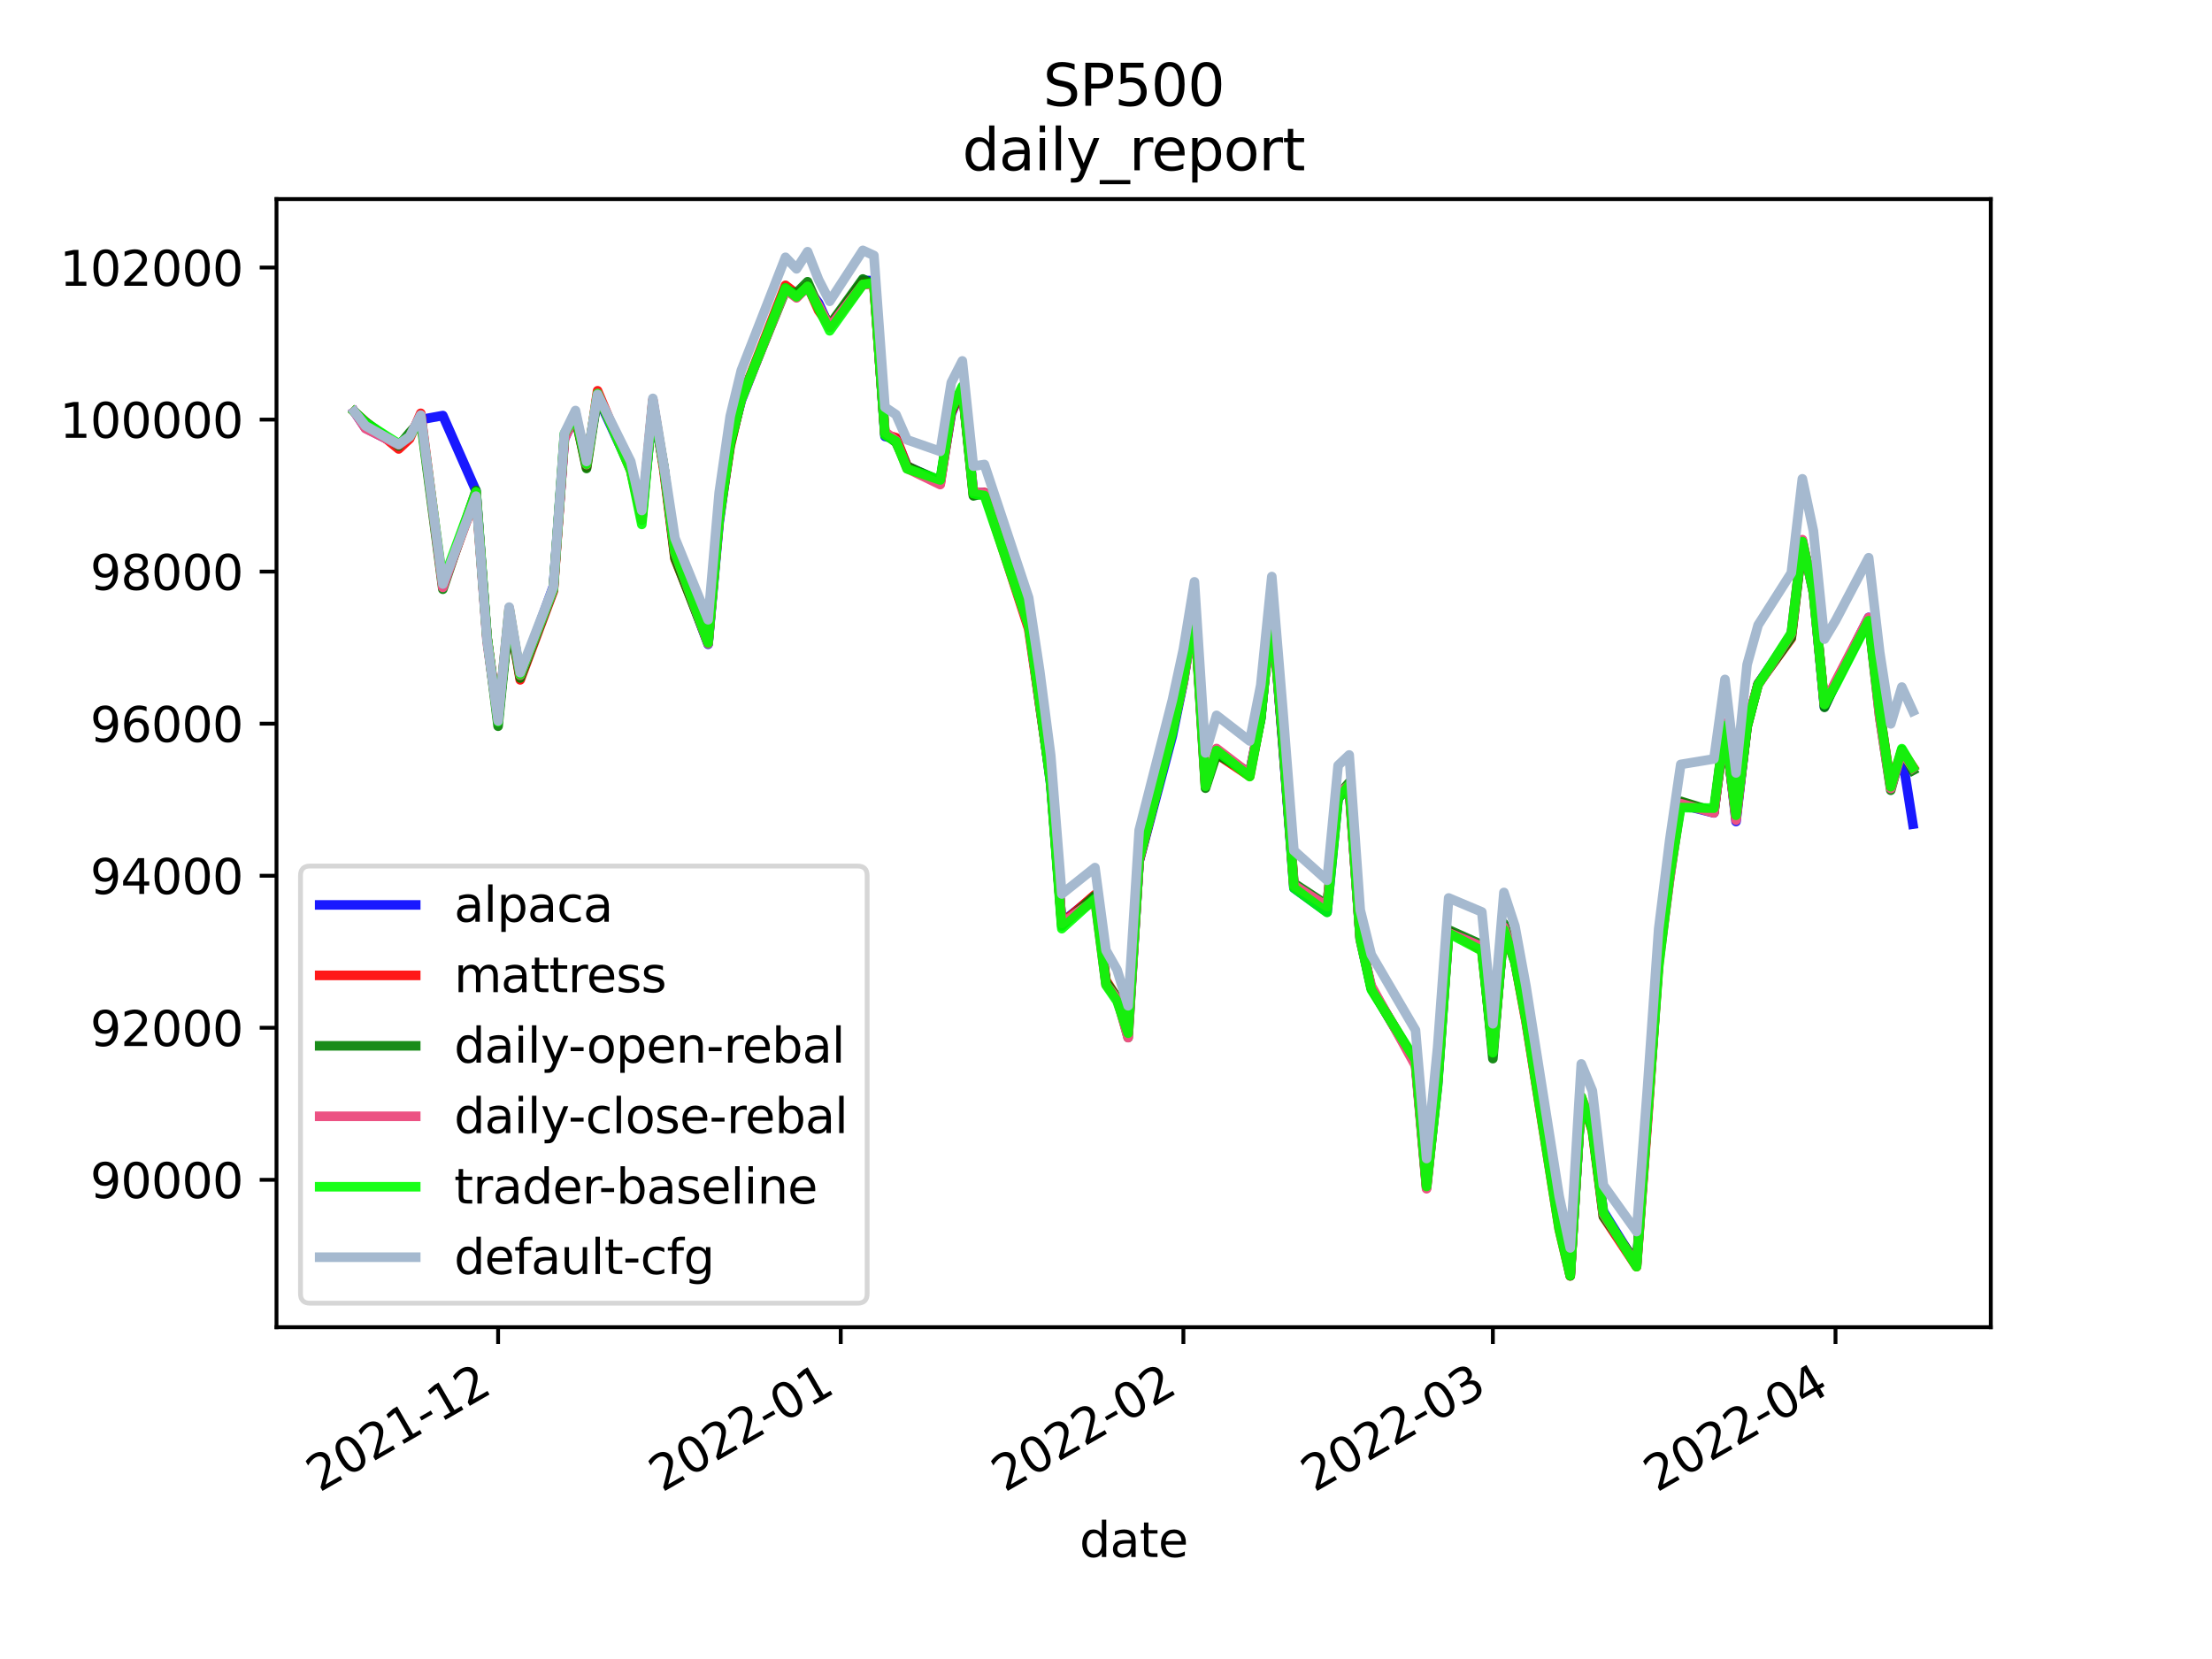 <?xml version="1.0" encoding="utf-8" standalone="no"?>
<!DOCTYPE svg PUBLIC "-//W3C//DTD SVG 1.1//EN"
  "http://www.w3.org/Graphics/SVG/1.1/DTD/svg11.dtd">
<svg height="345.6pt" version="1.1" viewBox="0 0 460.8 345.6" width="460.8pt" xmlns="http://www.w3.org/2000/svg" xmlns:xlink="http://www.w3.org/1999/xlink">
 <defs>
  <style type="text/css">*{stroke-linecap:butt;stroke-linejoin:round;}</style>
 </defs>
 <g id="figure_1">
  <g id="patch_1">
   <path d="M 0 345.6 
L 460.8 345.6 
L 460.8 0 
L 0 0 
z
" style="fill:#ffffff;"/>
  </g>
  <g id="axes_1">
   <g id="patch_2">
    <path d="M 57.6 276.48 
L 414.72 276.48 
L 414.72 41.472 
L 57.6 41.472 
z
" style="fill:#ffffff;"/>
   </g>
   <g id="matplotlib.axis_1">
    <g id="xtick_1">
     <g id="line2d_1">
      <defs>
       <path d="M 0 0 
L 0 3.5 
" id="m517ab4959c" style="stroke:#000000;stroke-width:0.8;"/>
      </defs>
      <g>
       <use style="stroke:#000000;stroke-width:0.8;" x="103.765" xlink:href="#m517ab4959c" y="276.48"/>
      </g>
     </g>
     <g id="text_1">
      <!-- 2021-12 -->
      <g transform="translate(66.541 310.952)rotate(-30)scale(0.1 -0.1)">
       <defs>
        <path d="M 1228 531 
L 3431 531 
L 3431 0 
L 469 0 
L 469 531 
Q 828 903 1448 1529 
Q 2069 2156 2228 2338 
Q 2531 2678 2651 2914 
Q 2772 3150 2772 3378 
Q 2772 3750 2511 3984 
Q 2250 4219 1831 4219 
Q 1534 4219 1204 4116 
Q 875 4013 500 3803 
L 500 4441 
Q 881 4594 1212 4672 
Q 1544 4750 1819 4750 
Q 2544 4750 2975 4387 
Q 3406 4025 3406 3419 
Q 3406 3131 3298 2873 
Q 3191 2616 2906 2266 
Q 2828 2175 2409 1742 
Q 1991 1309 1228 531 
z
" id="DejaVuSans-32" transform="scale(0.016)"/>
        <path d="M 2034 4250 
Q 1547 4250 1301 3770 
Q 1056 3291 1056 2328 
Q 1056 1369 1301 889 
Q 1547 409 2034 409 
Q 2525 409 2770 889 
Q 3016 1369 3016 2328 
Q 3016 3291 2770 3770 
Q 2525 4250 2034 4250 
z
M 2034 4750 
Q 2819 4750 3233 4129 
Q 3647 3509 3647 2328 
Q 3647 1150 3233 529 
Q 2819 -91 2034 -91 
Q 1250 -91 836 529 
Q 422 1150 422 2328 
Q 422 3509 836 4129 
Q 1250 4750 2034 4750 
z
" id="DejaVuSans-30" transform="scale(0.016)"/>
        <path d="M 794 531 
L 1825 531 
L 1825 4091 
L 703 3866 
L 703 4441 
L 1819 4666 
L 2450 4666 
L 2450 531 
L 3481 531 
L 3481 0 
L 794 0 
L 794 531 
z
" id="DejaVuSans-31" transform="scale(0.016)"/>
        <path d="M 313 2009 
L 1997 2009 
L 1997 1497 
L 313 1497 
L 313 2009 
z
" id="DejaVuSans-2d" transform="scale(0.016)"/>
       </defs>
       <use xlink:href="#DejaVuSans-32"/>
       <use x="63.623" xlink:href="#DejaVuSans-30"/>
       <use x="127.246" xlink:href="#DejaVuSans-32"/>
       <use x="190.869" xlink:href="#DejaVuSans-31"/>
       <use x="254.492" xlink:href="#DejaVuSans-2d"/>
       <use x="290.576" xlink:href="#DejaVuSans-31"/>
       <use x="354.199" xlink:href="#DejaVuSans-32"/>
      </g>
     </g>
    </g>
    <g id="xtick_2">
     <g id="line2d_2">
      <g>
       <use style="stroke:#000000;stroke-width:0.8;" x="175.143" xlink:href="#m517ab4959c" y="276.48"/>
      </g>
     </g>
     <g id="text_2">
      <!-- 2022-01 -->
      <g transform="translate(137.919 310.952)rotate(-30)scale(0.1 -0.1)">
       <use xlink:href="#DejaVuSans-32"/>
       <use x="63.623" xlink:href="#DejaVuSans-30"/>
       <use x="127.246" xlink:href="#DejaVuSans-32"/>
       <use x="190.869" xlink:href="#DejaVuSans-32"/>
       <use x="254.492" xlink:href="#DejaVuSans-2d"/>
       <use x="290.576" xlink:href="#DejaVuSans-30"/>
       <use x="354.199" xlink:href="#DejaVuSans-31"/>
      </g>
     </g>
    </g>
    <g id="xtick_3">
     <g id="line2d_3">
      <g>
       <use style="stroke:#000000;stroke-width:0.8;" x="246.521" xlink:href="#m517ab4959c" y="276.48"/>
      </g>
     </g>
     <g id="text_3">
      <!-- 2022-02 -->
      <g transform="translate(209.296 310.952)rotate(-30)scale(0.1 -0.1)">
       <use xlink:href="#DejaVuSans-32"/>
       <use x="63.623" xlink:href="#DejaVuSans-30"/>
       <use x="127.246" xlink:href="#DejaVuSans-32"/>
       <use x="190.869" xlink:href="#DejaVuSans-32"/>
       <use x="254.492" xlink:href="#DejaVuSans-2d"/>
       <use x="290.576" xlink:href="#DejaVuSans-30"/>
       <use x="354.199" xlink:href="#DejaVuSans-32"/>
      </g>
     </g>
    </g>
    <g id="xtick_4">
     <g id="line2d_4">
      <g>
       <use style="stroke:#000000;stroke-width:0.8;" x="310.992" xlink:href="#m517ab4959c" y="276.48"/>
      </g>
     </g>
     <g id="text_4">
      <!-- 2022-03 -->
      <g transform="translate(273.767 310.952)rotate(-30)scale(0.1 -0.1)">
       <defs>
        <path d="M 2597 2516 
Q 3050 2419 3304 2112 
Q 3559 1806 3559 1356 
Q 3559 666 3084 287 
Q 2609 -91 1734 -91 
Q 1441 -91 1130 -33 
Q 819 25 488 141 
L 488 750 
Q 750 597 1062 519 
Q 1375 441 1716 441 
Q 2309 441 2620 675 
Q 2931 909 2931 1356 
Q 2931 1769 2642 2001 
Q 2353 2234 1838 2234 
L 1294 2234 
L 1294 2753 
L 1863 2753 
Q 2328 2753 2575 2939 
Q 2822 3125 2822 3475 
Q 2822 3834 2567 4026 
Q 2313 4219 1838 4219 
Q 1578 4219 1281 4162 
Q 984 4106 628 3988 
L 628 4550 
Q 988 4650 1302 4700 
Q 1616 4750 1894 4750 
Q 2613 4750 3031 4423 
Q 3450 4097 3450 3541 
Q 3450 3153 3228 2886 
Q 3006 2619 2597 2516 
z
" id="DejaVuSans-33" transform="scale(0.016)"/>
       </defs>
       <use xlink:href="#DejaVuSans-32"/>
       <use x="63.623" xlink:href="#DejaVuSans-30"/>
       <use x="127.246" xlink:href="#DejaVuSans-32"/>
       <use x="190.869" xlink:href="#DejaVuSans-32"/>
       <use x="254.492" xlink:href="#DejaVuSans-2d"/>
       <use x="290.576" xlink:href="#DejaVuSans-30"/>
       <use x="354.199" xlink:href="#DejaVuSans-33"/>
      </g>
     </g>
    </g>
    <g id="xtick_5">
     <g id="line2d_5">
      <g>
       <use style="stroke:#000000;stroke-width:0.8;" x="382.37" xlink:href="#m517ab4959c" y="276.48"/>
      </g>
     </g>
     <g id="text_5">
      <!-- 2022-04 -->
      <g transform="translate(345.145 310.952)rotate(-30)scale(0.1 -0.1)">
       <defs>
        <path d="M 2419 4116 
L 825 1625 
L 2419 1625 
L 2419 4116 
z
M 2253 4666 
L 3047 4666 
L 3047 1625 
L 3713 1625 
L 3713 1100 
L 3047 1100 
L 3047 0 
L 2419 0 
L 2419 1100 
L 313 1100 
L 313 1709 
L 2253 4666 
z
" id="DejaVuSans-34" transform="scale(0.016)"/>
       </defs>
       <use xlink:href="#DejaVuSans-32"/>
       <use x="63.623" xlink:href="#DejaVuSans-30"/>
       <use x="127.246" xlink:href="#DejaVuSans-32"/>
       <use x="190.869" xlink:href="#DejaVuSans-32"/>
       <use x="254.492" xlink:href="#DejaVuSans-2d"/>
       <use x="290.576" xlink:href="#DejaVuSans-30"/>
       <use x="354.199" xlink:href="#DejaVuSans-34"/>
      </g>
     </g>
    </g>
    <g id="text_6">
     <!-- date -->
     <g transform="translate(224.885 324.351)scale(0.1 -0.1)">
      <defs>
       <path d="M 2906 2969 
L 2906 4863 
L 3481 4863 
L 3481 0 
L 2906 0 
L 2906 525 
Q 2725 213 2448 61 
Q 2172 -91 1784 -91 
Q 1150 -91 751 415 
Q 353 922 353 1747 
Q 353 2572 751 3078 
Q 1150 3584 1784 3584 
Q 2172 3584 2448 3432 
Q 2725 3281 2906 2969 
z
M 947 1747 
Q 947 1113 1208 752 
Q 1469 391 1925 391 
Q 2381 391 2643 752 
Q 2906 1113 2906 1747 
Q 2906 2381 2643 2742 
Q 2381 3103 1925 3103 
Q 1469 3103 1208 2742 
Q 947 2381 947 1747 
z
" id="DejaVuSans-64" transform="scale(0.016)"/>
       <path d="M 2194 1759 
Q 1497 1759 1228 1600 
Q 959 1441 959 1056 
Q 959 750 1161 570 
Q 1363 391 1709 391 
Q 2188 391 2477 730 
Q 2766 1069 2766 1631 
L 2766 1759 
L 2194 1759 
z
M 3341 1997 
L 3341 0 
L 2766 0 
L 2766 531 
Q 2569 213 2275 61 
Q 1981 -91 1556 -91 
Q 1019 -91 701 211 
Q 384 513 384 1019 
Q 384 1609 779 1909 
Q 1175 2209 1959 2209 
L 2766 2209 
L 2766 2266 
Q 2766 2663 2505 2880 
Q 2244 3097 1772 3097 
Q 1472 3097 1187 3025 
Q 903 2953 641 2809 
L 641 3341 
Q 956 3463 1253 3523 
Q 1550 3584 1831 3584 
Q 2591 3584 2966 3190 
Q 3341 2797 3341 1997 
z
" id="DejaVuSans-61" transform="scale(0.016)"/>
       <path d="M 1172 4494 
L 1172 3500 
L 2356 3500 
L 2356 3053 
L 1172 3053 
L 1172 1153 
Q 1172 725 1289 603 
Q 1406 481 1766 481 
L 2356 481 
L 2356 0 
L 1766 0 
Q 1100 0 847 248 
Q 594 497 594 1153 
L 594 3053 
L 172 3053 
L 172 3500 
L 594 3500 
L 594 4494 
L 1172 4494 
z
" id="DejaVuSans-74" transform="scale(0.016)"/>
       <path d="M 3597 1894 
L 3597 1613 
L 953 1613 
Q 991 1019 1311 708 
Q 1631 397 2203 397 
Q 2534 397 2845 478 
Q 3156 559 3463 722 
L 3463 178 
Q 3153 47 2828 -22 
Q 2503 -91 2169 -91 
Q 1331 -91 842 396 
Q 353 884 353 1716 
Q 353 2575 817 3079 
Q 1281 3584 2069 3584 
Q 2775 3584 3186 3129 
Q 3597 2675 3597 1894 
z
M 3022 2063 
Q 3016 2534 2758 2815 
Q 2500 3097 2075 3097 
Q 1594 3097 1305 2825 
Q 1016 2553 972 2059 
L 3022 2063 
z
" id="DejaVuSans-65" transform="scale(0.016)"/>
      </defs>
      <use xlink:href="#DejaVuSans-64"/>
      <use x="63.477" xlink:href="#DejaVuSans-61"/>
      <use x="124.756" xlink:href="#DejaVuSans-74"/>
      <use x="163.965" xlink:href="#DejaVuSans-65"/>
     </g>
    </g>
   </g>
   <g id="matplotlib.axis_2">
    <g id="ytick_1">
     <g id="line2d_6">
      <defs>
       <path d="M 0 0 
L -3.5 0 
" id="m3c0767376f" style="stroke:#000000;stroke-width:0.8;"/>
      </defs>
      <g>
       <use style="stroke:#000000;stroke-width:0.8;" x="57.6" xlink:href="#m3c0767376f" y="245.777"/>
      </g>
     </g>
     <g id="text_7">
      <!-- 90000 -->
      <g transform="translate(18.788 249.576)scale(0.1 -0.1)">
       <defs>
        <path d="M 703 97 
L 703 672 
Q 941 559 1184 500 
Q 1428 441 1663 441 
Q 2288 441 2617 861 
Q 2947 1281 2994 2138 
Q 2813 1869 2534 1725 
Q 2256 1581 1919 1581 
Q 1219 1581 811 2004 
Q 403 2428 403 3163 
Q 403 3881 828 4315 
Q 1253 4750 1959 4750 
Q 2769 4750 3195 4129 
Q 3622 3509 3622 2328 
Q 3622 1225 3098 567 
Q 2575 -91 1691 -91 
Q 1453 -91 1209 -44 
Q 966 3 703 97 
z
M 1959 2075 
Q 2384 2075 2632 2365 
Q 2881 2656 2881 3163 
Q 2881 3666 2632 3958 
Q 2384 4250 1959 4250 
Q 1534 4250 1286 3958 
Q 1038 3666 1038 3163 
Q 1038 2656 1286 2365 
Q 1534 2075 1959 2075 
z
" id="DejaVuSans-39" transform="scale(0.016)"/>
       </defs>
       <use xlink:href="#DejaVuSans-39"/>
       <use x="63.623" xlink:href="#DejaVuSans-30"/>
       <use x="127.246" xlink:href="#DejaVuSans-30"/>
       <use x="190.869" xlink:href="#DejaVuSans-30"/>
       <use x="254.492" xlink:href="#DejaVuSans-30"/>
      </g>
     </g>
    </g>
    <g id="ytick_2">
     <g id="line2d_7">
      <g>
       <use style="stroke:#000000;stroke-width:0.8;" x="57.6" xlink:href="#m3c0767376f" y="214.103"/>
      </g>
     </g>
     <g id="text_8">
      <!-- 92000 -->
      <g transform="translate(18.788 217.902)scale(0.1 -0.1)">
       <use xlink:href="#DejaVuSans-39"/>
       <use x="63.623" xlink:href="#DejaVuSans-32"/>
       <use x="127.246" xlink:href="#DejaVuSans-30"/>
       <use x="190.869" xlink:href="#DejaVuSans-30"/>
       <use x="254.492" xlink:href="#DejaVuSans-30"/>
      </g>
     </g>
    </g>
    <g id="ytick_3">
     <g id="line2d_8">
      <g>
       <use style="stroke:#000000;stroke-width:0.8;" x="57.6" xlink:href="#m3c0767376f" y="182.429"/>
      </g>
     </g>
     <g id="text_9">
      <!-- 94000 -->
      <g transform="translate(18.788 186.228)scale(0.1 -0.1)">
       <use xlink:href="#DejaVuSans-39"/>
       <use x="63.623" xlink:href="#DejaVuSans-34"/>
       <use x="127.246" xlink:href="#DejaVuSans-30"/>
       <use x="190.869" xlink:href="#DejaVuSans-30"/>
       <use x="254.492" xlink:href="#DejaVuSans-30"/>
      </g>
     </g>
    </g>
    <g id="ytick_4">
     <g id="line2d_9">
      <g>
       <use style="stroke:#000000;stroke-width:0.8;" x="57.6" xlink:href="#m3c0767376f" y="150.755"/>
      </g>
     </g>
     <g id="text_10">
      <!-- 96000 -->
      <g transform="translate(18.788 154.554)scale(0.1 -0.1)">
       <defs>
        <path d="M 2113 2584 
Q 1688 2584 1439 2293 
Q 1191 2003 1191 1497 
Q 1191 994 1439 701 
Q 1688 409 2113 409 
Q 2538 409 2786 701 
Q 3034 994 3034 1497 
Q 3034 2003 2786 2293 
Q 2538 2584 2113 2584 
z
M 3366 4563 
L 3366 3988 
Q 3128 4100 2886 4159 
Q 2644 4219 2406 4219 
Q 1781 4219 1451 3797 
Q 1122 3375 1075 2522 
Q 1259 2794 1537 2939 
Q 1816 3084 2150 3084 
Q 2853 3084 3261 2657 
Q 3669 2231 3669 1497 
Q 3669 778 3244 343 
Q 2819 -91 2113 -91 
Q 1303 -91 875 529 
Q 447 1150 447 2328 
Q 447 3434 972 4092 
Q 1497 4750 2381 4750 
Q 2619 4750 2861 4703 
Q 3103 4656 3366 4563 
z
" id="DejaVuSans-36" transform="scale(0.016)"/>
       </defs>
       <use xlink:href="#DejaVuSans-39"/>
       <use x="63.623" xlink:href="#DejaVuSans-36"/>
       <use x="127.246" xlink:href="#DejaVuSans-30"/>
       <use x="190.869" xlink:href="#DejaVuSans-30"/>
       <use x="254.492" xlink:href="#DejaVuSans-30"/>
      </g>
     </g>
    </g>
    <g id="ytick_5">
     <g id="line2d_10">
      <g>
       <use style="stroke:#000000;stroke-width:0.8;" x="57.6" xlink:href="#m3c0767376f" y="119.081"/>
      </g>
     </g>
     <g id="text_11">
      <!-- 98000 -->
      <g transform="translate(18.788 122.88)scale(0.1 -0.1)">
       <defs>
        <path d="M 2034 2216 
Q 1584 2216 1326 1975 
Q 1069 1734 1069 1313 
Q 1069 891 1326 650 
Q 1584 409 2034 409 
Q 2484 409 2743 651 
Q 3003 894 3003 1313 
Q 3003 1734 2745 1975 
Q 2488 2216 2034 2216 
z
M 1403 2484 
Q 997 2584 770 2862 
Q 544 3141 544 3541 
Q 544 4100 942 4425 
Q 1341 4750 2034 4750 
Q 2731 4750 3128 4425 
Q 3525 4100 3525 3541 
Q 3525 3141 3298 2862 
Q 3072 2584 2669 2484 
Q 3125 2378 3379 2068 
Q 3634 1759 3634 1313 
Q 3634 634 3220 271 
Q 2806 -91 2034 -91 
Q 1263 -91 848 271 
Q 434 634 434 1313 
Q 434 1759 690 2068 
Q 947 2378 1403 2484 
z
M 1172 3481 
Q 1172 3119 1398 2916 
Q 1625 2713 2034 2713 
Q 2441 2713 2670 2916 
Q 2900 3119 2900 3481 
Q 2900 3844 2670 4047 
Q 2441 4250 2034 4250 
Q 1625 4250 1398 4047 
Q 1172 3844 1172 3481 
z
" id="DejaVuSans-38" transform="scale(0.016)"/>
       </defs>
       <use xlink:href="#DejaVuSans-39"/>
       <use x="63.623" xlink:href="#DejaVuSans-38"/>
       <use x="127.246" xlink:href="#DejaVuSans-30"/>
       <use x="190.869" xlink:href="#DejaVuSans-30"/>
       <use x="254.492" xlink:href="#DejaVuSans-30"/>
      </g>
     </g>
    </g>
    <g id="ytick_6">
     <g id="line2d_11">
      <g>
       <use style="stroke:#000000;stroke-width:0.8;" x="57.6" xlink:href="#m3c0767376f" y="87.407"/>
      </g>
     </g>
     <g id="text_12">
      <!-- 100000 -->
      <g transform="translate(12.425 91.206)scale(0.1 -0.1)">
       <use xlink:href="#DejaVuSans-31"/>
       <use x="63.623" xlink:href="#DejaVuSans-30"/>
       <use x="127.246" xlink:href="#DejaVuSans-30"/>
       <use x="190.869" xlink:href="#DejaVuSans-30"/>
       <use x="254.492" xlink:href="#DejaVuSans-30"/>
       <use x="318.115" xlink:href="#DejaVuSans-30"/>
      </g>
     </g>
    </g>
    <g id="ytick_7">
     <g id="line2d_12">
      <g>
       <use style="stroke:#000000;stroke-width:0.8;" x="57.6" xlink:href="#m3c0767376f" y="55.733"/>
      </g>
     </g>
     <g id="text_13">
      <!-- 102000 -->
      <g transform="translate(12.425 59.532)scale(0.1 -0.1)">
       <use xlink:href="#DejaVuSans-31"/>
       <use x="63.623" xlink:href="#DejaVuSans-30"/>
       <use x="127.246" xlink:href="#DejaVuSans-32"/>
       <use x="190.869" xlink:href="#DejaVuSans-30"/>
       <use x="254.492" xlink:href="#DejaVuSans-30"/>
       <use x="318.115" xlink:href="#DejaVuSans-30"/>
      </g>
     </g>
    </g>
   </g>
   <g id="line2d_13">
    <path clip-path="url(#pfa79ef6e90)" d="M 73.833 85.771 
L 76.135 89.185 
L 83.043 92.69 
L 85.345 90.711 
L 87.648 87.407 
L 92.253 86.567 
L 99.16 102.24 
L 101.463 132.985 
L 103.765 150.114 
L 106.068 127.777 
L 108.37 141.054 
L 115.278 122.153 
L 117.581 91.4 
L 119.883 86.585 
L 122.186 96.51 
L 124.488 82.667 
L 131.396 97.79 
L 133.698 107.825 
L 136.001 84.592 
L 138.303 97.386 
L 140.606 115.542 
L 147.513 134.218 
L 149.816 108.827 
L 152.118 92.264 
L 154.421 83.444 
L 163.631 59.951 
L 165.933 61.612 
L 168.236 59.969 
L 170.538 63.157 
L 172.841 68.148 
L 179.748 58.4 
L 182.051 58.472 
L 184.353 90.91 
L 186.656 91.46 
L 188.958 97.091 
L 195.866 100.364 
L 198.169 86.203 
L 200.471 80.685 
L 202.774 102.474 
L 205.076 102.666 
L 214.286 129.563 
L 216.589 145.937 
L 218.891 163.461 
L 221.194 192.121 
L 228.101 186.62 
L 230.404 204.776 
L 232.706 208.167 
L 235.009 215.108 
L 237.311 179.398 
L 244.219 153.314 
L 246.521 142.091 
L 248.824 127.178 
L 251.126 162.795 
L 253.429 156.908 
L 260.336 160.984 
L 262.639 149.577 
L 264.941 126.853 
L 267.244 155.011 
L 269.546 185.009 
L 276.454 189.999 
L 278.757 166.318 
L 281.059 163.841 
L 283.362 195.647 
L 285.664 205.823 
L 294.874 221.297 
L 297.177 246.71 
L 299.479 225.992 
L 301.782 194.035 
L 308.689 197.502 
L 310.992 219.039 
L 313.294 193.713 
L 315.597 200.302 
L 317.899 212.058 
L 324.807 254.531 
L 327.109 265.365 
L 329.412 228.912 
L 331.714 235.176 
L 334.017 252.352 
L 340.924 263.483 
L 343.227 231.922 
L 345.529 200.258 
L 347.832 182.106 
L 350.134 167.603 
L 357.042 169.342 
L 359.345 150.718 
L 361.647 171.139 
L 363.95 151.103 
L 366.252 142.46 
L 373.16 132.247 
L 375.462 112.661 
L 377.765 123.383 
L 380.067 147.249 
L 382.37 142.429 
L 389.277 128.623 
L 391.58 148.458 
L 393.882 164.06 
L 396.185 157.124 
L 398.487 171.691 
" style="fill:none;stroke:#0000ff;stroke-linecap:square;stroke-opacity:0.9;stroke-width:2;"/>
   </g>
   <g id="line2d_14">
    <path clip-path="url(#pfa79ef6e90)" d="M 73.833 85.771 
L 76.135 87.868 
L 83.043 93.529 
L 85.345 91.383 
L 87.648 86.105 
L 92.253 122.06 
L 99.16 103.294 
L 101.463 132.786 
L 103.765 149.938 
L 106.068 127.823 
L 108.37 141.626 
L 115.278 123.139 
L 117.581 91.015 
L 119.883 86.917 
L 122.186 97.371 
L 124.488 81.406 
L 131.396 97.994 
L 133.698 107.872 
L 136.001 83.405 
L 138.303 98.066 
L 140.606 116.395 
L 147.513 133.619 
L 149.816 108.223 
L 152.118 92.984 
L 154.421 83.104 
L 163.631 59.434 
L 165.933 61.213 
L 168.236 59.484 
L 170.538 64.701 
L 172.841 67.855 
L 179.748 58.623 
L 182.051 59.376 
L 184.353 90.51 
L 186.656 91.176 
L 188.958 97.083 
L 195.866 100.761 
L 198.169 85.935 
L 200.471 80.854 
L 202.774 103.036 
L 205.076 102.598 
L 214.286 131.009 
L 216.589 146.74 
L 218.891 162.929 
L 221.194 192.405 
L 228.101 186.364 
L 230.404 204.231 
L 232.706 207.907 
L 235.009 214.811 
L 237.311 179.354 
L 244.219 151.885 
L 246.521 141.303 
L 248.824 126.977 
L 251.126 163.261 
L 253.429 157.088 
L 260.336 161.702 
L 262.639 149.518 
L 264.941 127.293 
L 267.244 154.382 
L 269.546 184.531 
L 276.454 188.794 
L 278.757 165.912 
L 281.059 164.354 
L 283.362 195.407 
L 285.664 205.815 
L 294.874 221.24 
L 297.177 247.055 
L 299.479 224.976 
L 301.782 193.912 
L 308.689 197.987 
L 310.992 219.075 
L 313.294 193.521 
L 315.597 200.409 
L 317.899 212.861 
L 324.807 256.048 
L 327.109 265.798 
L 329.412 228.556 
L 331.714 235.572 
L 334.017 253.463 
L 340.924 263.87 
L 343.227 233.415 
L 345.529 200.178 
L 347.832 181.972 
L 350.134 167.09 
L 357.042 169.293 
L 359.345 151.457 
L 361.647 170.405 
L 363.95 151.396 
L 366.252 142.479 
L 373.16 132.986 
L 375.462 112.983 
L 377.765 123.232 
L 380.067 146.733 
L 382.37 142.197 
L 389.277 128.914 
L 391.58 148.241 
L 393.882 163.622 
L 396.185 156.353 
L 398.487 159.747 
" style="fill:none;stroke:#ff0000;stroke-linecap:square;stroke-opacity:0.9;stroke-width:2;"/>
   </g>
   <g id="line2d_15">
    <path clip-path="url(#pfa79ef6e90)" d="M 73.833 85.771 
L 76.135 87.885 
L 83.043 92.908 
L 85.345 90.102 
L 87.648 87.586 
L 92.253 122.748 
L 99.16 102.186 
L 101.463 132.728 
L 103.765 151.278 
L 106.068 128.074 
L 108.37 141.249 
L 115.278 122.888 
L 117.581 90.553 
L 119.883 86.776 
L 122.186 97.589 
L 124.488 82.618 
L 131.396 96.974 
L 133.698 108.337 
L 136.001 84.267 
L 138.303 97.359 
L 140.606 116.197 
L 147.513 134.056 
L 149.816 107.538 
L 152.118 92.656 
L 154.421 83.082 
L 163.631 60.546 
L 165.933 60.995 
L 168.236 58.687 
L 170.538 63.943 
L 172.841 67.698 
L 179.748 58.113 
L 182.051 59.285 
L 184.353 90.446 
L 186.656 92.153 
L 188.958 97.175 
L 195.866 100.141 
L 198.169 85.444 
L 200.471 81.052 
L 202.774 103.299 
L 205.076 102.755 
L 214.286 129.689 
L 216.589 146.849 
L 218.891 162.716 
L 221.194 192.896 
L 228.101 186.607 
L 230.404 204.575 
L 232.706 207.795 
L 235.009 216.137 
L 237.311 179.197 
L 244.219 152.45 
L 246.521 141.873 
L 248.824 127.784 
L 251.126 164.188 
L 253.429 157.114 
L 260.336 161.078 
L 262.639 149.798 
L 264.941 126.42 
L 267.244 154.919 
L 269.546 184.002 
L 276.454 188.518 
L 278.757 165.669 
L 281.059 163.019 
L 283.362 195.355 
L 285.664 205.853 
L 294.874 221.47 
L 297.177 247.437 
L 299.479 225.352 
L 301.782 193.705 
L 308.689 196.806 
L 310.992 220.535 
L 313.294 192.403 
L 315.597 199.653 
L 317.899 212.023 
L 324.807 254.73 
L 327.109 265.777 
L 329.412 228.966 
L 331.714 234.649 
L 334.017 253.405 
L 340.924 262.997 
L 343.227 232.27 
L 345.529 200.302 
L 347.832 182.904 
L 350.134 166.928 
L 357.042 169.05 
L 359.345 151.964 
L 361.647 170.173 
L 363.95 151.394 
L 366.252 142.489 
L 373.16 132.798 
L 375.462 113.303 
L 377.765 122.339 
L 380.067 147.356 
L 382.37 142.462 
L 389.277 129.111 
L 391.58 149.364 
L 393.882 164.621 
L 396.185 156.226 
L 398.487 160.486 
" style="fill:none;stroke:#008000;stroke-linecap:square;stroke-opacity:0.9;stroke-width:2;"/>
   </g>
   <g id="line2d_16">
    <path clip-path="url(#pfa79ef6e90)" d="M 73.833 85.771 
L 76.135 89.259 
L 83.043 92.669 
L 85.345 90.948 
L 87.648 86.469 
L 92.253 122.367 
L 99.16 102.516 
L 101.463 133.595 
L 103.765 149.948 
L 106.068 126.685 
L 108.37 140.674 
L 115.278 122.737 
L 117.581 91.531 
L 119.883 86.009 
L 122.186 96.775 
L 124.488 81.976 
L 131.396 97.899 
L 133.698 108.211 
L 136.001 83.425 
L 138.303 97.379 
L 140.606 115.095 
L 147.513 134.066 
L 149.816 107.798 
L 152.118 91.736 
L 154.421 83.268 
L 163.631 60.309 
L 165.933 62.049 
L 168.236 59.717 
L 170.538 63.715 
L 172.841 68.136 
L 179.748 59.275 
L 182.051 59.262 
L 184.353 89.922 
L 186.656 91.763 
L 188.958 97.606 
L 195.866 100.945 
L 198.169 85.032 
L 200.471 80.843 
L 202.774 102.383 
L 205.076 102.727 
L 214.286 130.413 
L 216.589 146.512 
L 218.891 162.568 
L 221.194 192.352 
L 228.101 187.506 
L 230.404 205.11 
L 232.706 208.054 
L 235.009 216.16 
L 237.311 179.047 
L 244.219 152.073 
L 246.521 142.125 
L 248.824 127.628 
L 251.126 163.704 
L 253.429 155.931 
L 260.336 161.203 
L 262.639 149 
L 264.941 127.494 
L 267.244 153.678 
L 269.546 184.396 
L 276.454 188.834 
L 278.757 165.215 
L 281.059 163.639 
L 283.362 195.801 
L 285.664 205.358 
L 294.874 222.018 
L 297.177 247.636 
L 299.479 225.568 
L 301.782 194.321 
L 308.689 197.2 
L 310.992 219.086 
L 313.294 193.131 
L 315.597 199.633 
L 317.899 212.613 
L 324.807 255.28 
L 327.109 265.546 
L 329.412 228.553 
L 331.714 234.114 
L 334.017 252.85 
L 340.924 263.678 
L 343.227 232.648 
L 345.529 200.99 
L 347.832 183.056 
L 350.134 167.408 
L 357.042 169.321 
L 359.345 150.591 
L 361.647 170.859 
L 363.95 150.329 
L 366.252 142.708 
L 373.16 132.028 
L 375.462 112.421 
L 377.765 123.532 
L 380.067 146.69 
L 382.37 142.016 
L 389.277 128.653 
L 391.58 149.479 
L 393.882 164.259 
L 396.185 156.57 
L 398.487 159.959 
" style="fill:none;stroke:#ec5283;stroke-linecap:square;stroke-width:2;"/>
   </g>
   <g id="line2d_17">
    <path clip-path="url(#pfa79ef6e90)" d="M 73.833 85.771 
L 76.135 88.019 
L 83.043 92.428 
L 85.345 90.896 
L 87.648 87.057 
L 92.253 121.201 
L 99.16 102.479 
L 101.463 132.895 
L 103.765 150.365 
L 106.068 126.885 
L 108.37 140.508 
L 115.278 122.622 
L 117.581 90.318 
L 119.883 86.522 
L 122.186 96.691 
L 124.488 81.984 
L 131.396 98.062 
L 133.698 109.249 
L 136.001 83.741 
L 138.303 97.367 
L 140.606 115.008 
L 147.513 133.899 
L 149.816 108.291 
L 152.118 92.31 
L 154.421 83.266 
L 163.631 59.969 
L 165.933 61.822 
L 168.236 59.638 
L 170.538 64.264 
L 172.841 68.913 
L 179.748 59.265 
L 182.051 58.868 
L 184.353 90.644 
L 186.656 91.936 
L 188.958 97.667 
L 195.866 99.987 
L 198.169 85.321 
L 200.471 80.488 
L 202.774 102.865 
L 205.076 103.245 
L 214.286 130.301 
L 216.589 146.013 
L 218.891 163.403 
L 221.194 193.457 
L 228.101 187.215 
L 230.404 205.21 
L 232.706 208.568 
L 235.009 215.232 
L 237.311 178.833 
L 244.219 152.665 
L 246.521 141.533 
L 248.824 126.963 
L 251.126 163.795 
L 253.429 156.351 
L 260.336 161.783 
L 262.639 149.673 
L 264.941 126.868 
L 267.244 153.843 
L 269.546 184.993 
L 276.454 190.071 
L 278.757 166.42 
L 281.059 163.524 
L 283.362 195.646 
L 285.664 206.178 
L 294.874 220.815 
L 297.177 247.156 
L 299.479 226.186 
L 301.782 194.424 
L 308.689 198.068 
L 310.992 219.313 
L 313.294 193.683 
L 315.597 200.482 
L 317.899 212.418 
L 324.807 256.038 
L 327.109 265.721 
L 329.412 228.468 
L 331.714 235.436 
L 334.017 252.61 
L 340.924 263.878 
L 343.227 232.281 
L 345.529 201.495 
L 347.832 182.237 
L 350.134 168.23 
L 357.042 168.348 
L 359.345 151.152 
L 361.647 169.83 
L 363.95 151.287 
L 366.252 142.615 
L 373.16 131.841 
L 375.462 112.828 
L 377.765 123.459 
L 380.067 146.767 
L 382.37 142.79 
L 389.277 129.308 
L 391.58 148.208 
L 393.882 163.888 
L 396.185 155.96 
L 398.487 159.846 
" style="fill:none;stroke:#00ff00;stroke-linecap:square;stroke-opacity:0.9;stroke-width:2;"/>
   </g>
   <g id="line2d_18">
    <path clip-path="url(#pfa79ef6e90)" d="M 73.833 85.771 
L 76.135 88.7 
L 83.043 92.582 
L 85.345 90.914 
L 87.648 86.487 
L 92.253 121.657 
L 99.16 103.357 
L 101.463 133.372 
L 103.765 150.193 
L 106.068 126.474 
L 108.37 140.125 
L 115.278 122.273 
L 117.581 90.239 
L 119.883 85.521 
L 122.186 96.136 
L 124.488 82.185 
L 131.396 96.131 
L 133.698 106.342 
L 136.001 82.991 
L 138.303 97.019 
L 140.606 112.101 
L 147.513 129.104 
L 149.816 102.616 
L 152.118 86.693 
L 154.421 77.171 
L 163.631 53.596 
L 165.933 56.006 
L 168.236 52.433 
L 170.538 58.29 
L 172.841 62.761 
L 179.748 52.154 
L 182.051 53.218 
L 184.353 84.827 
L 186.656 86.372 
L 188.958 91.617 
L 195.866 94.029 
L 198.169 79.705 
L 200.471 75.184 
L 202.774 97.112 
L 205.076 96.764 
L 214.286 124.511 
L 216.589 139.717 
L 218.891 157.394 
L 221.194 186.234 
L 228.101 180.736 
L 230.404 197.973 
L 232.706 202.03 
L 235.009 209.521 
L 237.311 172.942 
L 244.219 145.867 
L 246.521 135.241 
L 248.824 121.206 
L 251.126 156.846 
L 253.429 149.022 
L 260.336 154.358 
L 262.639 142.72 
L 264.941 120.108 
L 267.244 147.946 
L 269.546 177.198 
L 276.454 183.371 
L 278.757 159.448 
L 281.059 157.272 
L 283.362 189.559 
L 285.664 198.868 
L 294.874 214.603 
L 297.177 241.341 
L 299.479 218.196 
L 301.782 187.059 
L 308.689 189.972 
L 310.992 213.271 
L 313.294 185.914 
L 315.597 192.949 
L 317.899 205.482 
L 324.807 249.186 
L 327.109 259.967 
L 329.412 221.634 
L 331.714 227.227 
L 334.017 246.897 
L 340.924 256.559 
L 343.227 226.278 
L 345.529 193.536 
L 347.832 174.995 
L 350.134 159.243 
L 357.042 158.098 
L 359.345 141.535 
L 361.647 161.013 
L 363.95 138.454 
L 366.252 130.206 
L 373.16 119.355 
L 375.462 99.745 
L 377.765 110.605 
L 380.067 133.143 
L 382.37 129.306 
L 389.277 116.184 
L 391.58 135.879 
L 393.882 150.792 
L 396.185 143.127 
L 398.487 148.152 
" style="fill:none;stroke:#a5b9cf;stroke-linecap:square;stroke-width:2;"/>
   </g>
   <g id="patch_3">
    <path d="M 57.6 276.48 
L 57.6 41.472 
" style="fill:none;stroke:#000000;stroke-linecap:square;stroke-linejoin:miter;stroke-width:0.8;"/>
   </g>
   <g id="patch_4">
    <path d="M 414.72 276.48 
L 414.72 41.472 
" style="fill:none;stroke:#000000;stroke-linecap:square;stroke-linejoin:miter;stroke-width:0.8;"/>
   </g>
   <g id="patch_5">
    <path d="M 57.6 276.48 
L 414.72 276.48 
" style="fill:none;stroke:#000000;stroke-linecap:square;stroke-linejoin:miter;stroke-width:0.8;"/>
   </g>
   <g id="patch_6">
    <path d="M 57.6 41.472 
L 414.72 41.472 
" style="fill:none;stroke:#000000;stroke-linecap:square;stroke-linejoin:miter;stroke-width:0.8;"/>
   </g>
   <g id="text_14">
    <!-- SP500 -->
    <g transform="translate(217.281 22.035)scale(0.12 -0.12)">
     <defs>
      <path d="M 3425 4513 
L 3425 3897 
Q 3066 4069 2747 4153 
Q 2428 4238 2131 4238 
Q 1616 4238 1336 4038 
Q 1056 3838 1056 3469 
Q 1056 3159 1242 3001 
Q 1428 2844 1947 2747 
L 2328 2669 
Q 3034 2534 3370 2195 
Q 3706 1856 3706 1288 
Q 3706 609 3251 259 
Q 2797 -91 1919 -91 
Q 1588 -91 1214 -16 
Q 841 59 441 206 
L 441 856 
Q 825 641 1194 531 
Q 1563 422 1919 422 
Q 2459 422 2753 634 
Q 3047 847 3047 1241 
Q 3047 1584 2836 1778 
Q 2625 1972 2144 2069 
L 1759 2144 
Q 1053 2284 737 2584 
Q 422 2884 422 3419 
Q 422 4038 858 4394 
Q 1294 4750 2059 4750 
Q 2388 4750 2728 4690 
Q 3069 4631 3425 4513 
z
" id="DejaVuSans-53" transform="scale(0.016)"/>
      <path d="M 1259 4147 
L 1259 2394 
L 2053 2394 
Q 2494 2394 2734 2622 
Q 2975 2850 2975 3272 
Q 2975 3691 2734 3919 
Q 2494 4147 2053 4147 
L 1259 4147 
z
M 628 4666 
L 2053 4666 
Q 2838 4666 3239 4311 
Q 3641 3956 3641 3272 
Q 3641 2581 3239 2228 
Q 2838 1875 2053 1875 
L 1259 1875 
L 1259 0 
L 628 0 
L 628 4666 
z
" id="DejaVuSans-50" transform="scale(0.016)"/>
      <path d="M 691 4666 
L 3169 4666 
L 3169 4134 
L 1269 4134 
L 1269 2991 
Q 1406 3038 1543 3061 
Q 1681 3084 1819 3084 
Q 2600 3084 3056 2656 
Q 3513 2228 3513 1497 
Q 3513 744 3044 326 
Q 2575 -91 1722 -91 
Q 1428 -91 1123 -41 
Q 819 9 494 109 
L 494 744 
Q 775 591 1075 516 
Q 1375 441 1709 441 
Q 2250 441 2565 725 
Q 2881 1009 2881 1497 
Q 2881 1984 2565 2268 
Q 2250 2553 1709 2553 
Q 1456 2553 1204 2497 
Q 953 2441 691 2322 
L 691 4666 
z
" id="DejaVuSans-35" transform="scale(0.016)"/>
     </defs>
     <use xlink:href="#DejaVuSans-53"/>
     <use x="63.477" xlink:href="#DejaVuSans-50"/>
     <use x="123.779" xlink:href="#DejaVuSans-35"/>
     <use x="187.402" xlink:href="#DejaVuSans-30"/>
     <use x="251.025" xlink:href="#DejaVuSans-30"/>
    </g>
    <!-- daily_report -->
    <g transform="translate(200.467 35.472)scale(0.12 -0.12)">
     <defs>
      <path d="M 603 3500 
L 1178 3500 
L 1178 0 
L 603 0 
L 603 3500 
z
M 603 4863 
L 1178 4863 
L 1178 4134 
L 603 4134 
L 603 4863 
z
" id="DejaVuSans-69" transform="scale(0.016)"/>
      <path d="M 603 4863 
L 1178 4863 
L 1178 0 
L 603 0 
L 603 4863 
z
" id="DejaVuSans-6c" transform="scale(0.016)"/>
      <path d="M 2059 -325 
Q 1816 -950 1584 -1140 
Q 1353 -1331 966 -1331 
L 506 -1331 
L 506 -850 
L 844 -850 
Q 1081 -850 1212 -737 
Q 1344 -625 1503 -206 
L 1606 56 
L 191 3500 
L 800 3500 
L 1894 763 
L 2988 3500 
L 3597 3500 
L 2059 -325 
z
" id="DejaVuSans-79" transform="scale(0.016)"/>
      <path d="M 3263 -1063 
L 3263 -1509 
L -63 -1509 
L -63 -1063 
L 3263 -1063 
z
" id="DejaVuSans-5f" transform="scale(0.016)"/>
      <path d="M 2631 2963 
Q 2534 3019 2420 3045 
Q 2306 3072 2169 3072 
Q 1681 3072 1420 2755 
Q 1159 2438 1159 1844 
L 1159 0 
L 581 0 
L 581 3500 
L 1159 3500 
L 1159 2956 
Q 1341 3275 1631 3429 
Q 1922 3584 2338 3584 
Q 2397 3584 2469 3576 
Q 2541 3569 2628 3553 
L 2631 2963 
z
" id="DejaVuSans-72" transform="scale(0.016)"/>
      <path d="M 1159 525 
L 1159 -1331 
L 581 -1331 
L 581 3500 
L 1159 3500 
L 1159 2969 
Q 1341 3281 1617 3432 
Q 1894 3584 2278 3584 
Q 2916 3584 3314 3078 
Q 3713 2572 3713 1747 
Q 3713 922 3314 415 
Q 2916 -91 2278 -91 
Q 1894 -91 1617 61 
Q 1341 213 1159 525 
z
M 3116 1747 
Q 3116 2381 2855 2742 
Q 2594 3103 2138 3103 
Q 1681 3103 1420 2742 
Q 1159 2381 1159 1747 
Q 1159 1113 1420 752 
Q 1681 391 2138 391 
Q 2594 391 2855 752 
Q 3116 1113 3116 1747 
z
" id="DejaVuSans-70" transform="scale(0.016)"/>
      <path d="M 1959 3097 
Q 1497 3097 1228 2736 
Q 959 2375 959 1747 
Q 959 1119 1226 758 
Q 1494 397 1959 397 
Q 2419 397 2687 759 
Q 2956 1122 2956 1747 
Q 2956 2369 2687 2733 
Q 2419 3097 1959 3097 
z
M 1959 3584 
Q 2709 3584 3137 3096 
Q 3566 2609 3566 1747 
Q 3566 888 3137 398 
Q 2709 -91 1959 -91 
Q 1206 -91 779 398 
Q 353 888 353 1747 
Q 353 2609 779 3096 
Q 1206 3584 1959 3584 
z
" id="DejaVuSans-6f" transform="scale(0.016)"/>
     </defs>
     <use xlink:href="#DejaVuSans-64"/>
     <use x="63.477" xlink:href="#DejaVuSans-61"/>
     <use x="124.756" xlink:href="#DejaVuSans-69"/>
     <use x="152.539" xlink:href="#DejaVuSans-6c"/>
     <use x="180.322" xlink:href="#DejaVuSans-79"/>
     <use x="239.502" xlink:href="#DejaVuSans-5f"/>
     <use x="289.502" xlink:href="#DejaVuSans-72"/>
     <use x="328.365" xlink:href="#DejaVuSans-65"/>
     <use x="389.889" xlink:href="#DejaVuSans-70"/>
     <use x="453.365" xlink:href="#DejaVuSans-6f"/>
     <use x="514.547" xlink:href="#DejaVuSans-72"/>
     <use x="555.66" xlink:href="#DejaVuSans-74"/>
    </g>
   </g>
   <g id="legend_1">
    <g id="patch_7">
     <path d="M 64.6 271.48 
L 178.644 271.48 
Q 180.644 271.48 180.644 269.48 
L 180.644 182.411 
Q 180.644 180.411 178.644 180.411 
L 64.6 180.411 
Q 62.6 180.411 62.6 182.411 
L 62.6 269.48 
Q 62.6 271.48 64.6 271.48 
z
" style="fill:#ffffff;opacity:0.8;stroke:#cccccc;stroke-linejoin:miter;"/>
    </g>
    <g id="line2d_19">
     <path d="M 66.6 188.51 
L 86.6 188.51 
" style="fill:none;stroke:#0000ff;stroke-linecap:square;stroke-opacity:0.9;stroke-width:2;"/>
    </g>
    <g id="line2d_20"/>
    <g id="text_15">
     <!-- alpaca -->
     <g transform="translate(94.6 192.01)scale(0.1 -0.1)">
      <defs>
       <path d="M 3122 3366 
L 3122 2828 
Q 2878 2963 2633 3030 
Q 2388 3097 2138 3097 
Q 1578 3097 1268 2742 
Q 959 2388 959 1747 
Q 959 1106 1268 751 
Q 1578 397 2138 397 
Q 2388 397 2633 464 
Q 2878 531 3122 666 
L 3122 134 
Q 2881 22 2623 -34 
Q 2366 -91 2075 -91 
Q 1284 -91 818 406 
Q 353 903 353 1747 
Q 353 2603 823 3093 
Q 1294 3584 2113 3584 
Q 2378 3584 2631 3529 
Q 2884 3475 3122 3366 
z
" id="DejaVuSans-63" transform="scale(0.016)"/>
      </defs>
      <use xlink:href="#DejaVuSans-61"/>
      <use x="61.279" xlink:href="#DejaVuSans-6c"/>
      <use x="89.062" xlink:href="#DejaVuSans-70"/>
      <use x="152.539" xlink:href="#DejaVuSans-61"/>
      <use x="213.818" xlink:href="#DejaVuSans-63"/>
      <use x="268.799" xlink:href="#DejaVuSans-61"/>
     </g>
    </g>
    <g id="line2d_21">
     <path d="M 66.6 203.188 
L 86.6 203.188 
" style="fill:none;stroke:#ff0000;stroke-linecap:square;stroke-opacity:0.9;stroke-width:2;"/>
    </g>
    <g id="line2d_22"/>
    <g id="text_16">
     <!-- mattress -->
     <g transform="translate(94.6 206.688)scale(0.1 -0.1)">
      <defs>
       <path d="M 3328 2828 
Q 3544 3216 3844 3400 
Q 4144 3584 4550 3584 
Q 5097 3584 5394 3201 
Q 5691 2819 5691 2113 
L 5691 0 
L 5113 0 
L 5113 2094 
Q 5113 2597 4934 2840 
Q 4756 3084 4391 3084 
Q 3944 3084 3684 2787 
Q 3425 2491 3425 1978 
L 3425 0 
L 2847 0 
L 2847 2094 
Q 2847 2600 2669 2842 
Q 2491 3084 2119 3084 
Q 1678 3084 1418 2786 
Q 1159 2488 1159 1978 
L 1159 0 
L 581 0 
L 581 3500 
L 1159 3500 
L 1159 2956 
Q 1356 3278 1631 3431 
Q 1906 3584 2284 3584 
Q 2666 3584 2933 3390 
Q 3200 3197 3328 2828 
z
" id="DejaVuSans-6d" transform="scale(0.016)"/>
       <path d="M 2834 3397 
L 2834 2853 
Q 2591 2978 2328 3040 
Q 2066 3103 1784 3103 
Q 1356 3103 1142 2972 
Q 928 2841 928 2578 
Q 928 2378 1081 2264 
Q 1234 2150 1697 2047 
L 1894 2003 
Q 2506 1872 2764 1633 
Q 3022 1394 3022 966 
Q 3022 478 2636 193 
Q 2250 -91 1575 -91 
Q 1294 -91 989 -36 
Q 684 19 347 128 
L 347 722 
Q 666 556 975 473 
Q 1284 391 1588 391 
Q 1994 391 2212 530 
Q 2431 669 2431 922 
Q 2431 1156 2273 1281 
Q 2116 1406 1581 1522 
L 1381 1569 
Q 847 1681 609 1914 
Q 372 2147 372 2553 
Q 372 3047 722 3315 
Q 1072 3584 1716 3584 
Q 2034 3584 2315 3537 
Q 2597 3491 2834 3397 
z
" id="DejaVuSans-73" transform="scale(0.016)"/>
      </defs>
      <use xlink:href="#DejaVuSans-6d"/>
      <use x="97.412" xlink:href="#DejaVuSans-61"/>
      <use x="158.691" xlink:href="#DejaVuSans-74"/>
      <use x="197.9" xlink:href="#DejaVuSans-74"/>
      <use x="237.109" xlink:href="#DejaVuSans-72"/>
      <use x="275.973" xlink:href="#DejaVuSans-65"/>
      <use x="337.496" xlink:href="#DejaVuSans-73"/>
      <use x="389.596" xlink:href="#DejaVuSans-73"/>
     </g>
    </g>
    <g id="line2d_23">
     <path d="M 66.6 217.866 
L 86.6 217.866 
" style="fill:none;stroke:#008000;stroke-linecap:square;stroke-opacity:0.9;stroke-width:2;"/>
    </g>
    <g id="line2d_24"/>
    <g id="text_17">
     <!-- daily-open-rebal -->
     <g transform="translate(94.6 221.366)scale(0.1 -0.1)">
      <defs>
       <path d="M 3513 2113 
L 3513 0 
L 2938 0 
L 2938 2094 
Q 2938 2591 2744 2837 
Q 2550 3084 2163 3084 
Q 1697 3084 1428 2787 
Q 1159 2491 1159 1978 
L 1159 0 
L 581 0 
L 581 3500 
L 1159 3500 
L 1159 2956 
Q 1366 3272 1645 3428 
Q 1925 3584 2291 3584 
Q 2894 3584 3203 3211 
Q 3513 2838 3513 2113 
z
" id="DejaVuSans-6e" transform="scale(0.016)"/>
       <path d="M 3116 1747 
Q 3116 2381 2855 2742 
Q 2594 3103 2138 3103 
Q 1681 3103 1420 2742 
Q 1159 2381 1159 1747 
Q 1159 1113 1420 752 
Q 1681 391 2138 391 
Q 2594 391 2855 752 
Q 3116 1113 3116 1747 
z
M 1159 2969 
Q 1341 3281 1617 3432 
Q 1894 3584 2278 3584 
Q 2916 3584 3314 3078 
Q 3713 2572 3713 1747 
Q 3713 922 3314 415 
Q 2916 -91 2278 -91 
Q 1894 -91 1617 61 
Q 1341 213 1159 525 
L 1159 0 
L 581 0 
L 581 4863 
L 1159 4863 
L 1159 2969 
z
" id="DejaVuSans-62" transform="scale(0.016)"/>
      </defs>
      <use xlink:href="#DejaVuSans-64"/>
      <use x="63.477" xlink:href="#DejaVuSans-61"/>
      <use x="124.756" xlink:href="#DejaVuSans-69"/>
      <use x="152.539" xlink:href="#DejaVuSans-6c"/>
      <use x="180.322" xlink:href="#DejaVuSans-79"/>
      <use x="237.752" xlink:href="#DejaVuSans-2d"/>
      <use x="275.711" xlink:href="#DejaVuSans-6f"/>
      <use x="336.893" xlink:href="#DejaVuSans-70"/>
      <use x="400.369" xlink:href="#DejaVuSans-65"/>
      <use x="461.893" xlink:href="#DejaVuSans-6e"/>
      <use x="525.271" xlink:href="#DejaVuSans-2d"/>
      <use x="561.355" xlink:href="#DejaVuSans-72"/>
      <use x="600.219" xlink:href="#DejaVuSans-65"/>
      <use x="661.742" xlink:href="#DejaVuSans-62"/>
      <use x="725.219" xlink:href="#DejaVuSans-61"/>
      <use x="786.498" xlink:href="#DejaVuSans-6c"/>
     </g>
    </g>
    <g id="line2d_25">
     <path d="M 66.6 232.544 
L 86.6 232.544 
" style="fill:none;stroke:#ec5283;stroke-linecap:square;stroke-width:2;"/>
    </g>
    <g id="line2d_26"/>
    <g id="text_18">
     <!-- daily-close-rebal -->
     <g transform="translate(94.6 236.044)scale(0.1 -0.1)">
      <use xlink:href="#DejaVuSans-64"/>
      <use x="63.477" xlink:href="#DejaVuSans-61"/>
      <use x="124.756" xlink:href="#DejaVuSans-69"/>
      <use x="152.539" xlink:href="#DejaVuSans-6c"/>
      <use x="180.322" xlink:href="#DejaVuSans-79"/>
      <use x="237.752" xlink:href="#DejaVuSans-2d"/>
      <use x="273.836" xlink:href="#DejaVuSans-63"/>
      <use x="328.816" xlink:href="#DejaVuSans-6c"/>
      <use x="356.6" xlink:href="#DejaVuSans-6f"/>
      <use x="417.781" xlink:href="#DejaVuSans-73"/>
      <use x="469.881" xlink:href="#DejaVuSans-65"/>
      <use x="531.404" xlink:href="#DejaVuSans-2d"/>
      <use x="567.488" xlink:href="#DejaVuSans-72"/>
      <use x="606.352" xlink:href="#DejaVuSans-65"/>
      <use x="667.875" xlink:href="#DejaVuSans-62"/>
      <use x="731.352" xlink:href="#DejaVuSans-61"/>
      <use x="792.631" xlink:href="#DejaVuSans-6c"/>
     </g>
    </g>
    <g id="line2d_27">
     <path d="M 66.6 247.222 
L 86.6 247.222 
" style="fill:none;stroke:#00ff00;stroke-linecap:square;stroke-opacity:0.9;stroke-width:2;"/>
    </g>
    <g id="line2d_28"/>
    <g id="text_19">
     <!-- trader-baseline -->
     <g transform="translate(94.6 250.722)scale(0.1 -0.1)">
      <use xlink:href="#DejaVuSans-74"/>
      <use x="39.209" xlink:href="#DejaVuSans-72"/>
      <use x="80.322" xlink:href="#DejaVuSans-61"/>
      <use x="141.602" xlink:href="#DejaVuSans-64"/>
      <use x="205.078" xlink:href="#DejaVuSans-65"/>
      <use x="266.602" xlink:href="#DejaVuSans-72"/>
      <use x="301.34" xlink:href="#DejaVuSans-2d"/>
      <use x="337.424" xlink:href="#DejaVuSans-62"/>
      <use x="400.9" xlink:href="#DejaVuSans-61"/>
      <use x="462.18" xlink:href="#DejaVuSans-73"/>
      <use x="514.279" xlink:href="#DejaVuSans-65"/>
      <use x="575.803" xlink:href="#DejaVuSans-6c"/>
      <use x="603.586" xlink:href="#DejaVuSans-69"/>
      <use x="631.369" xlink:href="#DejaVuSans-6e"/>
      <use x="694.748" xlink:href="#DejaVuSans-65"/>
     </g>
    </g>
    <g id="line2d_29">
     <path d="M 66.6 261.9 
L 86.6 261.9 
" style="fill:none;stroke:#a5b9cf;stroke-linecap:square;stroke-width:2;"/>
    </g>
    <g id="line2d_30"/>
    <g id="text_20">
     <!-- default-cfg -->
     <g transform="translate(94.6 265.4)scale(0.1 -0.1)">
      <defs>
       <path d="M 2375 4863 
L 2375 4384 
L 1825 4384 
Q 1516 4384 1395 4259 
Q 1275 4134 1275 3809 
L 1275 3500 
L 2222 3500 
L 2222 3053 
L 1275 3053 
L 1275 0 
L 697 0 
L 697 3053 
L 147 3053 
L 147 3500 
L 697 3500 
L 697 3744 
Q 697 4328 969 4595 
Q 1241 4863 1831 4863 
L 2375 4863 
z
" id="DejaVuSans-66" transform="scale(0.016)"/>
       <path d="M 544 1381 
L 544 3500 
L 1119 3500 
L 1119 1403 
Q 1119 906 1312 657 
Q 1506 409 1894 409 
Q 2359 409 2629 706 
Q 2900 1003 2900 1516 
L 2900 3500 
L 3475 3500 
L 3475 0 
L 2900 0 
L 2900 538 
Q 2691 219 2414 64 
Q 2138 -91 1772 -91 
Q 1169 -91 856 284 
Q 544 659 544 1381 
z
M 1991 3584 
L 1991 3584 
z
" id="DejaVuSans-75" transform="scale(0.016)"/>
       <path d="M 2906 1791 
Q 2906 2416 2648 2759 
Q 2391 3103 1925 3103 
Q 1463 3103 1205 2759 
Q 947 2416 947 1791 
Q 947 1169 1205 825 
Q 1463 481 1925 481 
Q 2391 481 2648 825 
Q 2906 1169 2906 1791 
z
M 3481 434 
Q 3481 -459 3084 -895 
Q 2688 -1331 1869 -1331 
Q 1566 -1331 1297 -1286 
Q 1028 -1241 775 -1147 
L 775 -588 
Q 1028 -725 1275 -790 
Q 1522 -856 1778 -856 
Q 2344 -856 2625 -561 
Q 2906 -266 2906 331 
L 2906 616 
Q 2728 306 2450 153 
Q 2172 0 1784 0 
Q 1141 0 747 490 
Q 353 981 353 1791 
Q 353 2603 747 3093 
Q 1141 3584 1784 3584 
Q 2172 3584 2450 3431 
Q 2728 3278 2906 2969 
L 2906 3500 
L 3481 3500 
L 3481 434 
z
" id="DejaVuSans-67" transform="scale(0.016)"/>
      </defs>
      <use xlink:href="#DejaVuSans-64"/>
      <use x="63.477" xlink:href="#DejaVuSans-65"/>
      <use x="125" xlink:href="#DejaVuSans-66"/>
      <use x="160.205" xlink:href="#DejaVuSans-61"/>
      <use x="221.484" xlink:href="#DejaVuSans-75"/>
      <use x="284.863" xlink:href="#DejaVuSans-6c"/>
      <use x="312.646" xlink:href="#DejaVuSans-74"/>
      <use x="351.855" xlink:href="#DejaVuSans-2d"/>
      <use x="387.939" xlink:href="#DejaVuSans-63"/>
      <use x="442.92" xlink:href="#DejaVuSans-66"/>
      <use x="478.125" xlink:href="#DejaVuSans-67"/>
     </g>
    </g>
   </g>
  </g>
 </g>
 <defs>
  <clipPath id="pfa79ef6e90">
   <rect height="235.008" width="357.12" x="57.6" y="41.472"/>
  </clipPath>
 </defs>
</svg>
